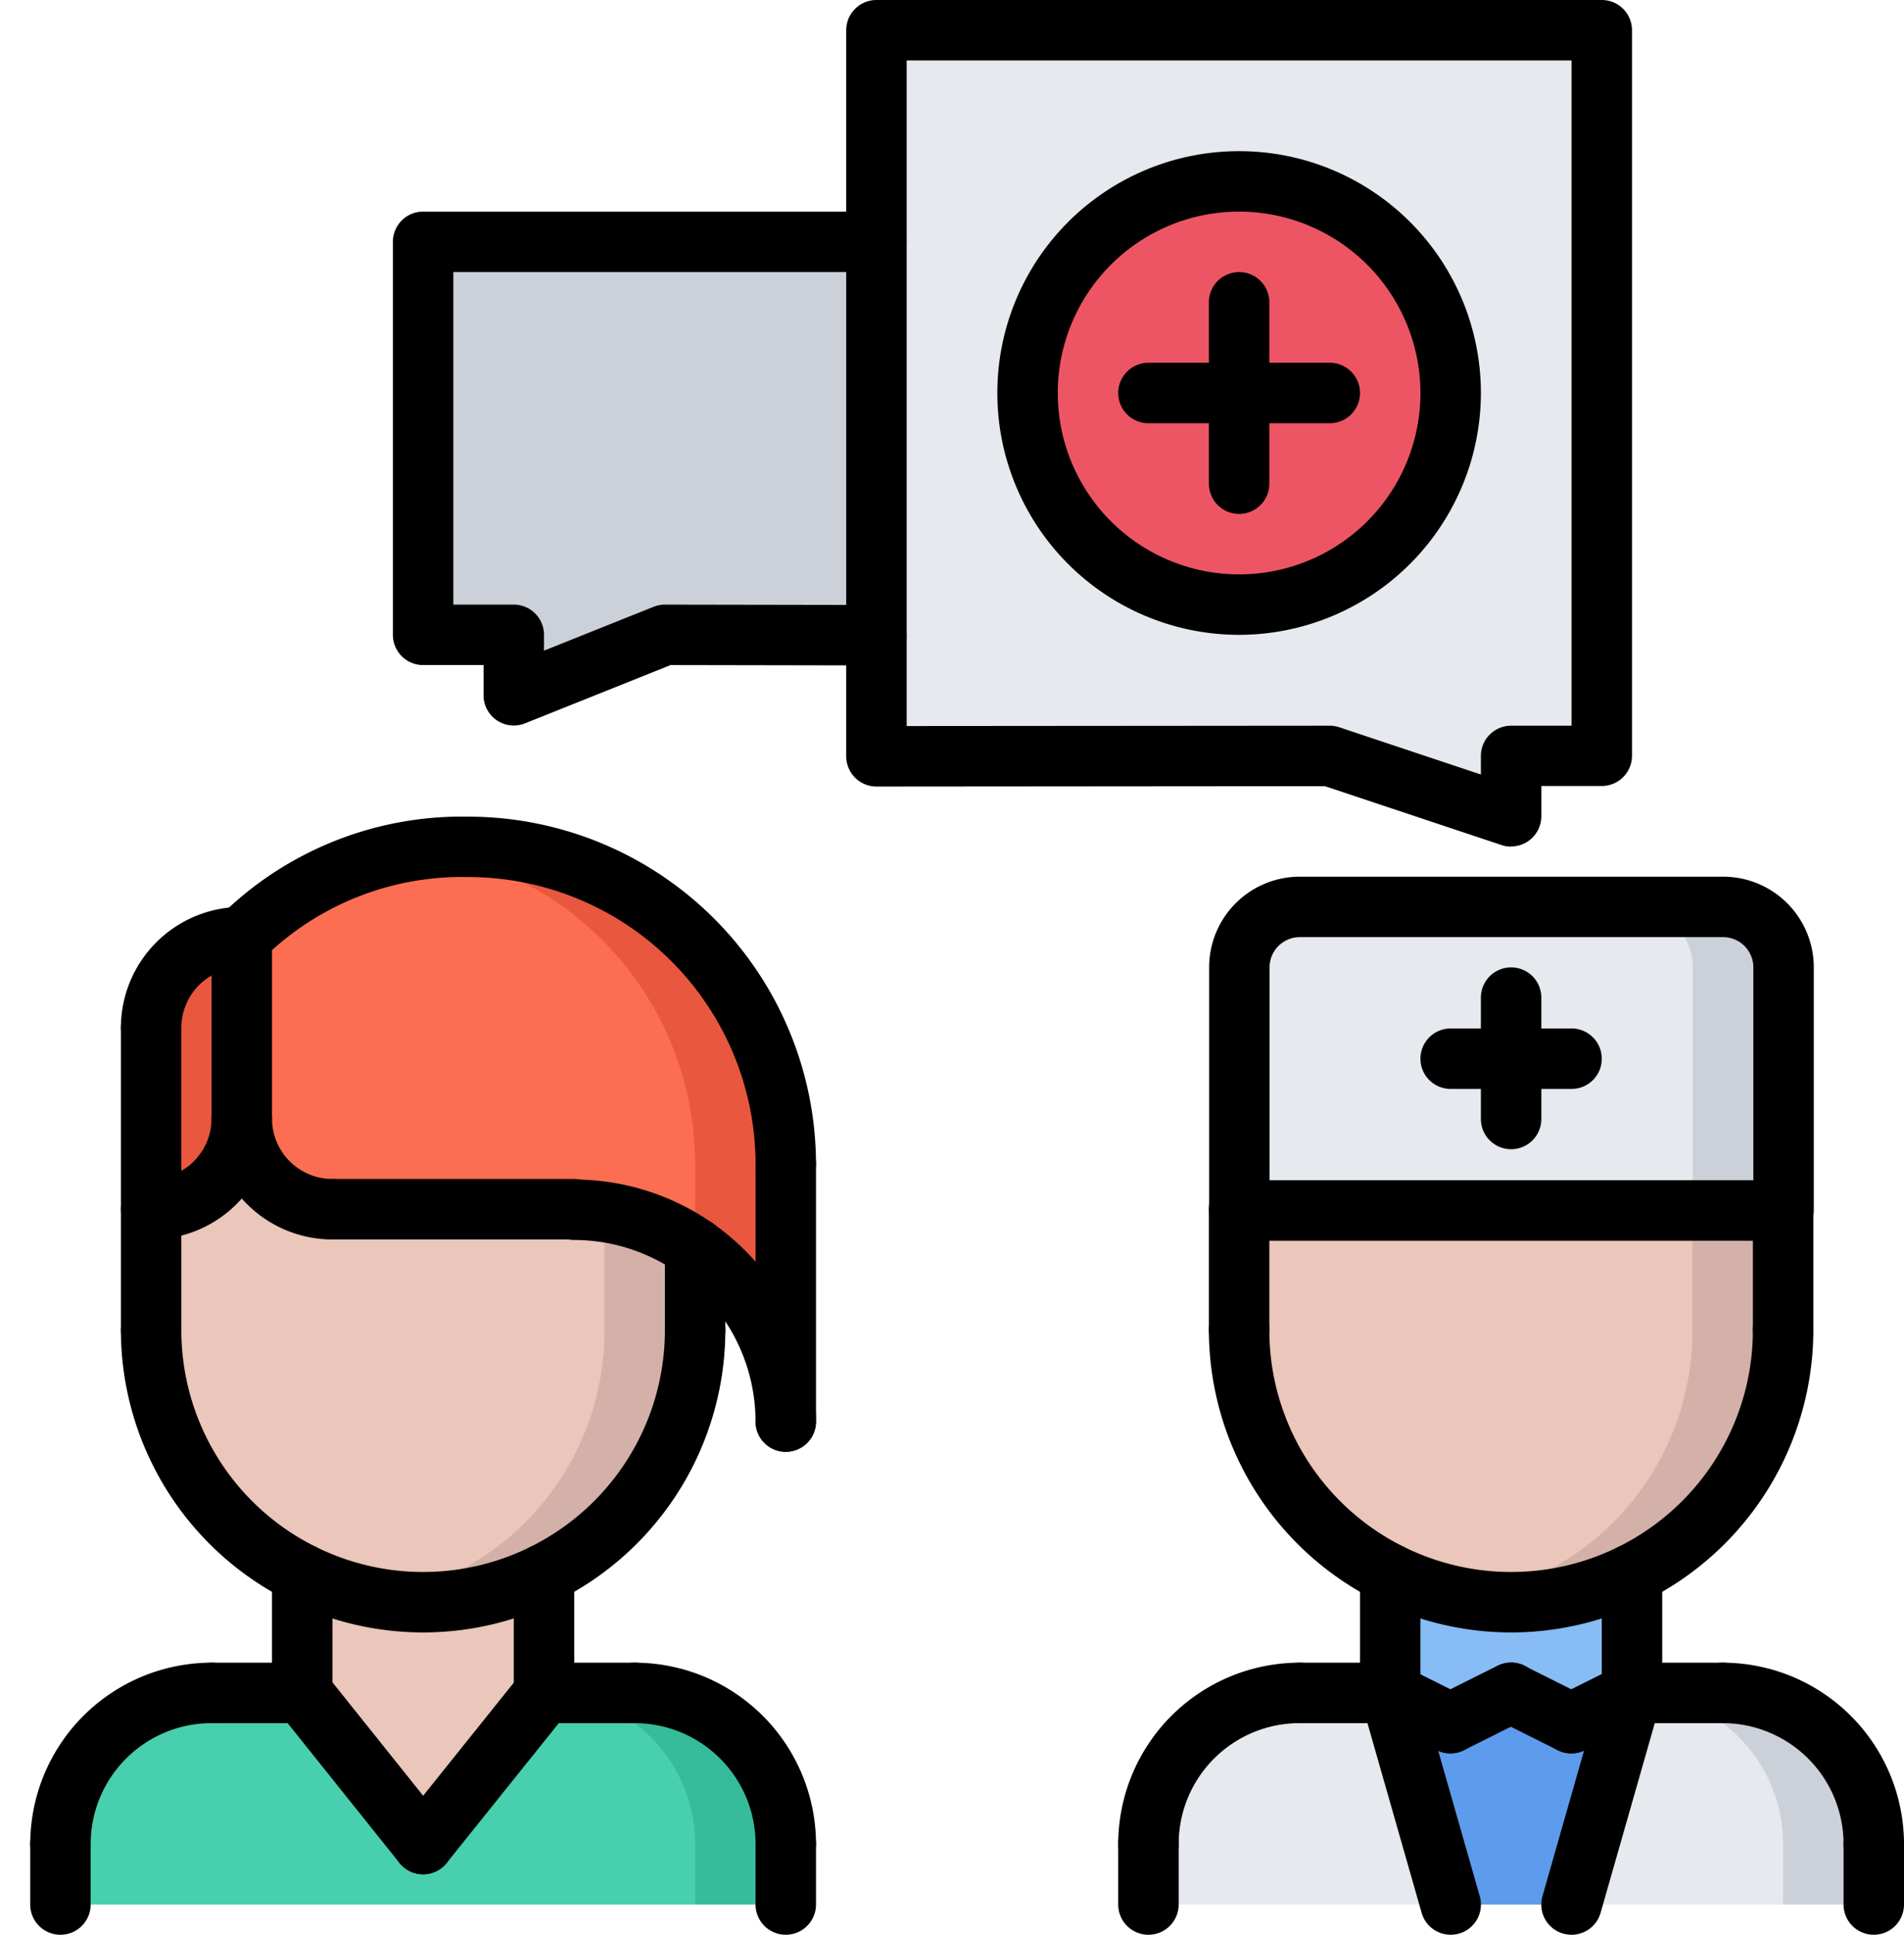 <svg id="consultamedica" xmlns="http://www.w3.org/2000/svg" width="63" height="63.999" viewBox="0 0 63 63.999">
  <path id="Path_1832" data-name="Path 1832" d="M53,1V25.01H50v2l-6-2-15,.011V1Z" fill="#e6e9ed"/>
  <path id="Path_1833" data-name="Path 1833" d="M41,6a7,7,0,1,1-7,7A7.008,7.008,0,0,1,41,6Z"/>
  <path id="Path_1834" data-name="Path 1834" d="M29,8.01V21.021h-.01L22,21l-5,2V21H14V8.01H28.99Z" fill="#ccd1d9"/>
  <path id="Path_1835" data-name="Path 1835" d="M48,13a7,7,0,1,0-7,7A7.008,7.008,0,0,0,48,13Z" fill="#ed5565"/>
  <path id="Path_1836" data-name="Path 1836" d="M18,52.061V56l-.01.021L14,61l-4-5V52.061a8.989,8.989,0,0,0,8,0Z" fill="#eac6bb"/>
  <path id="Path_1837" data-name="Path 1837" d="M62,61v2H52l2-7h3A5,5,0,0,1,62,61Z" fill="#e6e9ed"/>
  <path id="Path_1838" data-name="Path 1838" d="M57,56H54a5,5,0,0,1,5,5v2h3V61A5,5,0,0,0,57,56Z" fill="#ccd1d9"/>
  <path id="Path_1839" data-name="Path 1839" d="M46,56l2,7H38V61a5,5,0,0,1,5-5Z" fill="#e6e9ed"/>
  <path id="Path_1840" data-name="Path 1840" d="M5,34a3,3,0,0,1,3-3v6a3,3,0,0,1-3,3Z" fill="#e9573f"/>
  <path id="Path_1841" data-name="Path 1841" d="M50,53a8.969,8.969,0,0,0,4-.939V56l-2,1-2-1-2,1-2-1V52.06A8.956,8.956,0,0,0,50,53Z" fill="#87bcf4"/>
  <path id="Path_1842" data-name="Path 1842" d="M59,40.04V44a9,9,0,0,1-18,0V40.04H59Z" fill="#eac6bb"/>
  <path id="Path_1843" data-name="Path 1843" d="M56,40.04V44a8.944,8.944,0,0,1-7.5,8.86A9.089,9.089,0,0,0,50,53a9,9,0,0,0,9-9V40.04Z" fill="#d3b1a9"/>
  <path id="Path_1844" data-name="Path 1844" d="M26,38.51v8.511a6.981,6.981,0,0,0-3-5.74v-.01a6.955,6.955,0,0,0-4-1.25V40H11a3,3,0,0,1-3-3V31a10.317,10.317,0,0,1,7.5-2.99A10.5,10.5,0,0,1,26,38.51Z" fill="#fc6e51"/>
  <path id="Path_1845" data-name="Path 1845" d="M15.5,28.01a11.8,11.8,0,0,0-1.551.112A10.492,10.492,0,0,1,23,38.51v2.759l0,0v.01a6.981,6.981,0,0,1,3,5.74V38.51a10.5,10.5,0,0,0-10.5-10.5Z" fill="#e9573f"/>
  <path id="Path_1846" data-name="Path 1846" d="M54,56l-2,7H48l-2-7,2,1,2-1,2,1Z" fill="#5d9cec"/>
  <path id="Path_1847" data-name="Path 1847" d="M26,63H2V61a5,5,0,0,1,5-5h3l4,5,3.99-4.979L18,56h3a5,5,0,0,1,5,5Z" fill="#48cfad"/>
  <path id="Path_1848" data-name="Path 1848" d="M21,56H18a5,5,0,0,1,5,5v2h3V61A5,5,0,0,0,21,56Z" fill="#37bc9b"/>
  <path id="Path_1849" data-name="Path 1849" d="M43.01,30h14a2.005,2.005,0,0,1,2,2v8.04h-18V32a2.006,2.006,0,0,1,2-2Z" fill="#e6e9ed"/>
  <path id="Path_1850" data-name="Path 1850" d="M57.01,30h-3a2.005,2.005,0,0,1,2,2v8.04h3V32A2.006,2.006,0,0,0,57.01,30Z" fill="#ccd1d9"/>
  <path id="Path_1851" data-name="Path 1851" d="M23,41.28V44A9,9,0,0,1,5,44V40a3,3,0,0,0,3-3,3,3,0,0,0,3,3h8v.021a6.955,6.955,0,0,1,4,1.25Z" fill="#eac6bb"/>
  <path id="Path_1852" data-name="Path 1852" d="M20,40.1V44a8.944,8.944,0,0,1-7.5,8.86A9.089,9.089,0,0,0,14,53a9,9,0,0,0,9-9V41.27A6.913,6.913,0,0,0,20,40.1Z" fill="#d3b1a9"/>
  <path id="Path_1853" data-name="Path 1853" d="M38,62a1,1,0,0,1-1-1,6.006,6.006,0,0,1,6-6,1,1,0,0,1,0,2,4,4,0,0,0-4,4A1,1,0,0,1,38,62Z"/>
  <path id="Path_1854" data-name="Path 1854" d="M46,57H43a1,1,0,0,1,0-2h3a1,1,0,0,1,0,2Z"/>
  <path id="Path_1855" data-name="Path 1855" d="M38,64a1,1,0,0,1-1-1V61a1,1,0,0,1,2,0v2A1,1,0,0,1,38,64Z"/>
  <path id="Path_1856" data-name="Path 1856" d="M62,62a1,1,0,0,1-1-1,4,4,0,0,0-4-4,1,1,0,0,1,0-2,6.006,6.006,0,0,1,6,6A1,1,0,0,1,62,62Z"/>
  <path id="Path_1857" data-name="Path 1857" d="M57,57H54a1,1,0,0,1,0-2h3a1,1,0,0,1,0,2Z"/>
  <path id="Path_1858" data-name="Path 1858" d="M62,64a1,1,0,0,1-1-1V61a1,1,0,0,1,2,0v2A1,1,0,0,1,62,64Z"/>
  <path id="Path_1859" data-name="Path 1859" d="M46,57a1,1,0,0,1-1-1V52.064a1,1,0,0,1,2,0V56A1,1,0,0,1,46,57Z"/>
  <path id="Path_1860" data-name="Path 1860" d="M54,57a1,1,0,0,1-1-1V52.064a1,1,0,0,1,2,0V56A1,1,0,0,1,54,57Z"/>
  <path id="Path_1861" data-name="Path 1861" d="M48,58a1,1,0,0,1-.446-.1l-2-1a1,1,0,1,1,.9-1.789l2,1A1,1,0,0,1,48,58Z"/>
  <path id="Path_1862" data-name="Path 1862" d="M48,58a1,1,0,0,1-.449-1.9l2-1a1,1,0,0,1,.9,1.789l-2,1A.991.991,0,0,1,48,58Z"/>
  <path id="Path_1863" data-name="Path 1863" d="M52,58a1,1,0,0,1-.449-1.9l2-1a1,1,0,0,1,.9,1.789l-2,1A.991.991,0,0,1,52,58Z"/>
  <path id="Path_1864" data-name="Path 1864" d="M52,58a1,1,0,0,1-.446-.1l-2-1a1,1,0,1,1,.9-1.789l2,1A1,1,0,0,1,52,58Z"/>
  <path id="Path_1865" data-name="Path 1865" d="M2,62a1,1,0,0,1-1-1,6.006,6.006,0,0,1,6-6,1,1,0,0,1,0,2,4,4,0,0,0-4,4A1,1,0,0,1,2,62Z"/>
  <path id="Path_1866" data-name="Path 1866" d="M10,57H7a1,1,0,0,1,0-2h3a1,1,0,0,1,0,2Z"/>
  <path id="Path_1867" data-name="Path 1867" d="M2,64a1,1,0,0,1-1-1V61a1,1,0,0,1,2,0v2A1,1,0,0,1,2,64Z"/>
  <path id="Path_1868" data-name="Path 1868" d="M26,62a1,1,0,0,1-1-1,4,4,0,0,0-4-4,1,1,0,1,1,0-2,6.006,6.006,0,0,1,6,6A1,1,0,0,1,26,62Z"/>
  <path id="Path_1869" data-name="Path 1869" d="M21,57H18a1,1,0,1,1,0-2h3a1,1,0,0,1,0,2Z"/>
  <path id="Path_1870" data-name="Path 1870" d="M26,64a1,1,0,0,1-1-1V61a1,1,0,1,1,2,0v2A1,1,0,0,1,26,64Z"/>
  <path id="Path_1871" data-name="Path 1871" d="M10,57a1,1,0,0,1-1-1V52.063a1,1,0,0,1,2,0V56A1,1,0,0,1,10,57Z"/>
  <path id="Path_1872" data-name="Path 1872" d="M18,57a1,1,0,0,1-1-1V52.063a1,1,0,0,1,2,0V56A1,1,0,0,1,18,57Z"/>
  <path id="Path_1873" data-name="Path 1873" d="M14,54A10.009,10.009,0,0,1,4,44a1,1,0,0,1,2,0,8,8,0,0,0,16,0,1,1,0,0,1,2,0A10.011,10.011,0,0,1,14,54Z"/>
  <path id="Path_1874" data-name="Path 1874" d="M26,39.512a1,1,0,0,1-1-1,9.509,9.509,0,0,0-9.5-9.5A9.366,9.366,0,0,0,8.714,31.7a1,1,0,0,1-1.428-1.4A11.353,11.353,0,0,1,15.5,27.015,11.51,11.51,0,0,1,27,38.513,1,1,0,0,1,26,39.512Z"/>
  <path id="Path_1875" data-name="Path 1875" d="M50,28.006a.983.983,0,0,1-.316-.052l-5.847-1.948L29,26.018h0a1,1,0,0,1-1-1V1a1,1,0,0,1,1-1H53a1,1,0,0,1,1,1v24a1,1,0,0,1-1,1H51v1a1,1,0,0,1-1,1Zm-6-4a1,1,0,0,1,.316.052L49,25.62v-.614a1,1,0,0,1,1-1h2V2H30V24.017Z"/>
  <path id="Path_1876" data-name="Path 1876" d="M17,24a1,1,0,0,1-1-1V22H14a1,1,0,0,1-1-1v-13a1,1,0,0,1,1-1H28.992a1,1,0,0,1,0,2H15V20h2a1,1,0,0,1,1,1v.523l3.629-1.452A1,1,0,0,1,22,20h0l6.994.012a1,1,0,0,1,0,2h0L22.189,22l-4.82,1.929A1.011,1.011,0,0,1,17,24Z"/>
  <path id="Path_1877" data-name="Path 1877" d="M5,45a1,1,0,0,1-1-1V34a1,1,0,0,1,2,0V44A1,1,0,0,1,5,45Z"/>
  <path id="Path_1878" data-name="Path 1878" d="M5,41a1,1,0,0,1,0-2,2,2,0,0,0,2-2,1,1,0,0,1,2,0A4,4,0,0,1,5,41Z"/>
  <path id="Path_1879" data-name="Path 1879" d="M11,41a4,4,0,0,1-4-4,1,1,0,0,1,2,0,2,2,0,0,0,2,2,1,1,0,1,1,0,2Z"/>
  <path id="Path_1880" data-name="Path 1880" d="M5,35a1,1,0,0,1-1-1,4,4,0,0,1,4-4,1,1,0,0,1,0,2,2,2,0,0,0-2,2A1,1,0,0,1,5,35Z"/>
  <path id="Path_1881" data-name="Path 1881" d="M8,38a1,1,0,0,1-1-1l0-6a1,1,0,1,1,2,0l0,6A1,1,0,0,1,8,38Z"/>
  <path id="Path_1882" data-name="Path 1882" d="M26,48.027a1,1,0,0,1-1-1A6.015,6.015,0,0,0,19,41.017a1,1,0,0,1,0-2A8.017,8.017,0,0,1,27,47.027,1,1,0,0,1,26,48.027Z"/>
  <path id="Path_1883" data-name="Path 1883" d="M19,41H11a1,1,0,0,1,0-2h8a1,1,0,1,1,0,2Z"/>
  <path id="Path_1884" data-name="Path 1884" d="M23,45a1,1,0,0,1-1-1V41.273a1,1,0,0,1,2,0V44A1,1,0,0,1,23,45Z"/>
  <path id="Path_1885" data-name="Path 1885" d="M26,48.02a1,1,0,0,1-1-1V38.512a1,1,0,1,1,2,0V47.02A1,1,0,0,1,26,48.02Z"/>
  <path id="Path_1886" data-name="Path 1886" d="M14,62a1,1,0,0,1-.779-1.625l3.994-4.982a1,1,0,0,1,1.56,1.25L14.78,61.624A1,1,0,0,1,14,62Z"/>
  <path id="Path_1887" data-name="Path 1887" d="M14,62a1,1,0,0,1-.782-.375l-4-5a1,1,0,0,1,1.562-1.25l4,5A1,1,0,0,1,14,62Z"/>
  <path id="Path_1888" data-name="Path 1888" fill="none" stroke="#000" stroke-linecap="round" stroke-linejoin="round" stroke-miterlimit="10" stroke-width="2"/>
  <path id="Path_1889" data-name="Path 1889" fill="none" stroke="#000" stroke-linecap="round" stroke-linejoin="round" stroke-miterlimit="10" stroke-width="2"/>
  <path id="Path_1890" data-name="Path 1890" d="M41,44.961a1,1,0,0,1-1-1V40a1,1,0,1,1,2,0v3.962A1,1,0,0,1,41,44.961Z"/>
  <path id="Path_1891" data-name="Path 1891" d="M59,45a1,1,0,0,1-1-1V40a1,1,0,1,1,2,0v4A1,1,0,0,1,59,45Z"/>
  <path id="Path_1892" data-name="Path 1892" d="M50,54A10.009,10.009,0,0,1,40,44a1,1,0,0,1,2,0,8,8,0,0,0,16,0,1,1,0,0,1,2,0A10.01,10.01,0,0,1,50,54Z"/>
  <path id="Path_1893" data-name="Path 1893" d="M59.015,41.042H41.008a1,1,0,0,1-1-1V32a3,3,0,0,1,3-3H57.015a3,3,0,0,1,3,3v8.04A1,1,0,0,1,59.015,41.042Zm-17.007-2H58.015V32a1,1,0,0,0-1-1H43.008a1,1,0,0,0-1,1Z"/>
  <path id="Path_1894" data-name="Path 1894" d="M50,38.015a1,1,0,0,1-1-1V33a1,1,0,0,1,2,0v4.012A1,1,0,0,1,50,38.015Z"/>
  <path id="Path_1895" data-name="Path 1895" d="M52,36.021H48a1,1,0,0,1,0-2h4a1,1,0,0,1,0,2Z"/>
  <path id="Path_1896" data-name="Path 1896" d="M48,64a1,1,0,0,1-.961-.726l-2-7a1,1,0,1,1,1.924-.548l2,7a1,1,0,0,1-.688,1.236A1.036,1.036,0,0,1,48,64Z"/>
  <path id="Path_1897" data-name="Path 1897" d="M52,64a1.036,1.036,0,0,1-.275-.038,1,1,0,0,1-.688-1.236l2-7a1,1,0,0,1,1.924.548l-2,7A1,1,0,0,1,52,64Z"/>
  <path id="Path_1898" data-name="Path 1898" d="M41,21a8,8,0,1,1,8-8A8.009,8.009,0,0,1,41,21ZM41,7a6,6,0,1,0,6,6A6.006,6.006,0,0,0,41,7Z"/>
  <path id="Path_1899" data-name="Path 1899" d="M41,17a1,1,0,0,1-1-1V10a1,1,0,0,1,2,0v6A1,1,0,0,1,41,17Z"/>
  <path id="Path_1900" data-name="Path 1900" d="M44,14H38a1,1,0,0,1,0-2h6a1,1,0,0,1,0,2Z"/>
</svg>
